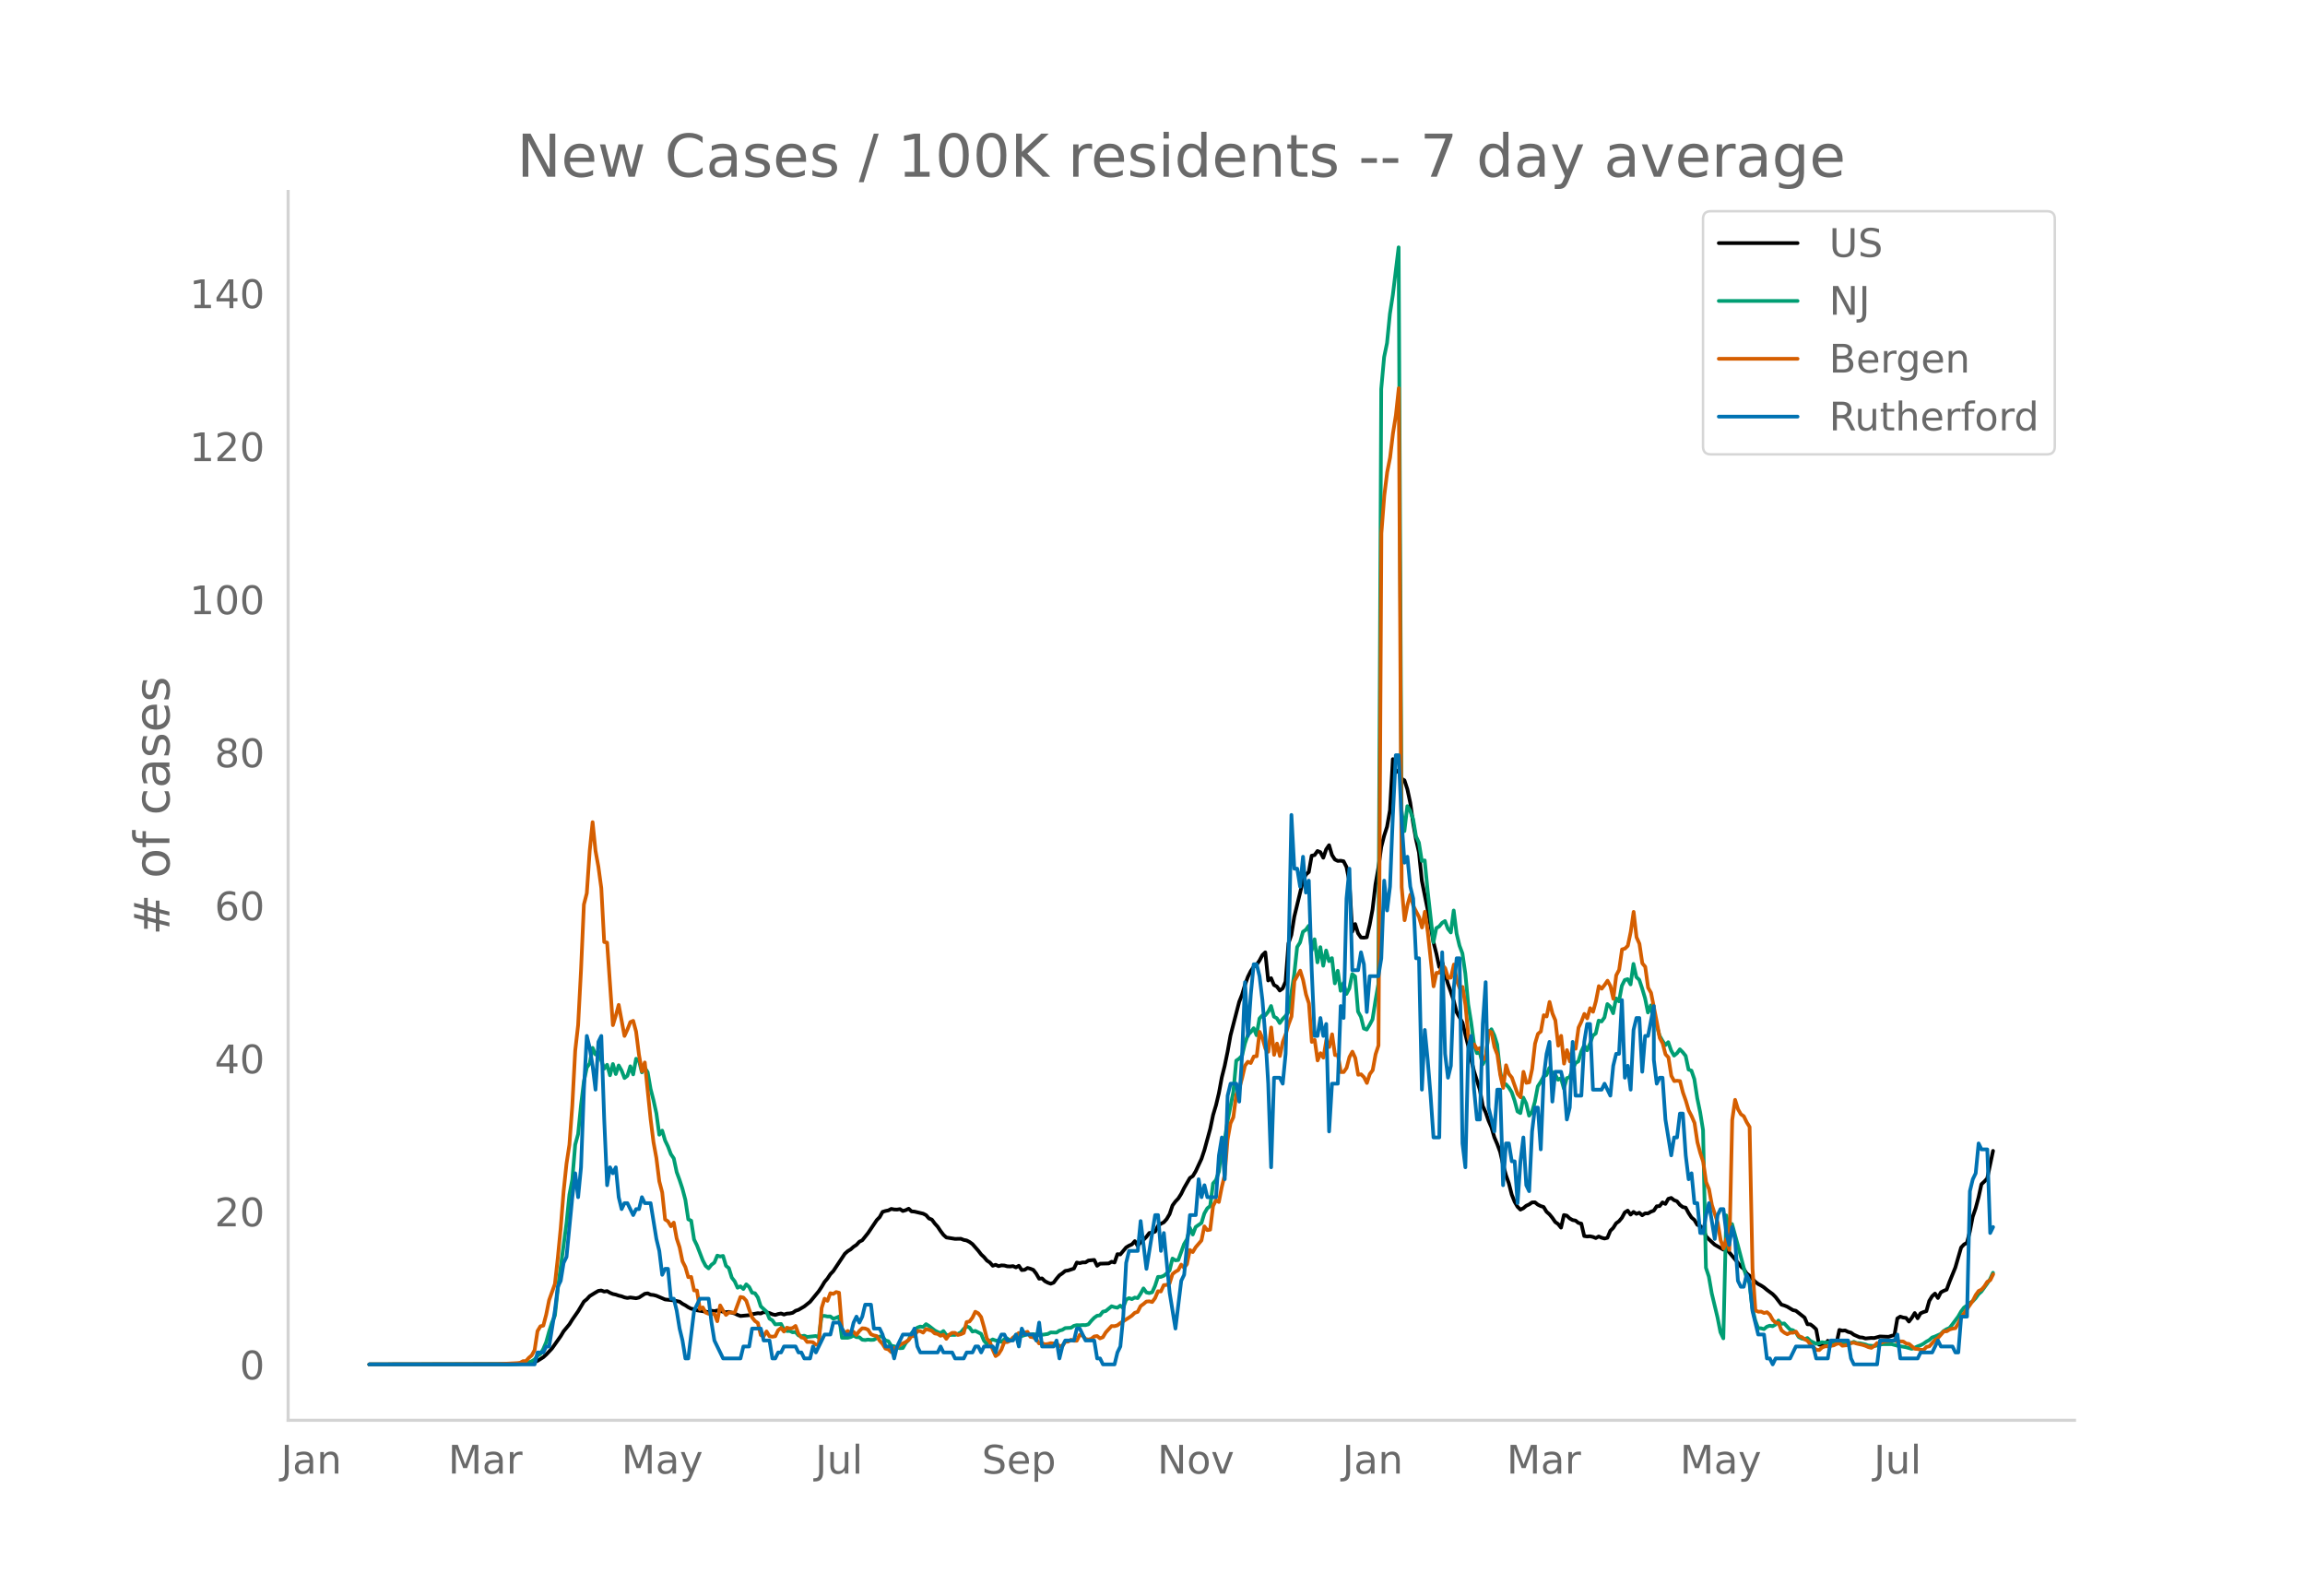 <svg height="864" viewBox="0 0 936 648" width="1248" xmlns="http://www.w3.org/2000/svg" xmlns:xlink="http://www.w3.org/1999/xlink"><defs><style>*{stroke-linecap:butt;stroke-linejoin:round}</style></defs><g id="figure_1"><path d="M0 648h936V0H0z" style="fill:#fff" id="patch_1"/><g id="axes_1"><path d="M117 576.72h725.4V77.76H117z" style="fill:none" id="patch_2"/><path clip-path="url(#pc38b6e5fa8)" d="m149.973 554.04 56.524-.087 5.888-.247 3.533-.327 1.178-.297 1.177-.493 2.356-1.474 1.177-1.061 2.355-2.51 3.533-4.985 1.178-1.968 2.355-2.841 1.178-1.904 2.355-3.383 2.355-3.925 1.178-.96 1.177-1.277 2.355-1.45 1.178-.674 1.178-.156 1.177.457 1.178-.207 1.177.696 1.178.493 1.178.242 1.177.417 1.178.266 1.177.45 1.178.244 1.177-.22 2.356.322 1.177-.293 2.355-1.52 1.178-.19 1.178.568 1.177.117 1.178.308 3.533 1.504 2.355.248 1.177.127 2.356.531 1.177.855 1.178.623 1.177.788 1.178.587 1.178.19 1.177.455 4.71.736 1.178-.57 1.178.18 1.177-.26 1.178.166 1.178.33 1.177.187 1.178-.137 2.355.65 1.178.585 1.177.436 3.533-.336 1.178-.378 2.355-.424 1.177.12 1.178-.562 1.178.12 1.177.272 1.178.5 1.177.268 1.178-.388 1.178-.214 1.177.435 1.178-.381 1.177-.07 1.178-.258 1.178-.822 1.177-.38 2.355-1.38 2.356-1.884 3.532-4.31 1.178-1.773 1.178-1.987 1.177-1.39 1.178-1.775 1.177-1.221 4.71-7.077 1.178-1.043 1.178-.71 1.177-1.059 1.178-.77 1.178-1.282 1.177-.586 2.355-2.946 3.533-5.249 1.178-1.202 1.177-2.136 1.178-.365 1.178-.234 1.177-.605 1.178.228 1.177.043 1.178-.188 1.178.768 1.177-.352 1.178-.585 1.177 1.09 1.178.095 3.533.836 1.177.6 1.178 1.345 1.178.463 1.177 1.582 1.178 1.294 1.177 1.766 1.178 1.547 1.178 1.072 3.532.57 2.356-.049 1.177.467 1.178.227 1.177.608 1.178.858 2.355 2.675 1.178 1.523 1.177 1.087 1.178 1.413 1.178.773 1.177 1.326 1.178-.39 1.177.548 1.178-.312 1.178.056 1.177.334 1.178.056 1.177-.148 1.178.53 1.178-.658 1.177 1.74 1.178-.105 1.177-.75 1.178.32 1.178.464 1.177 1.53 1.178 2.044 1.177-.12 1.178 1.127 1.178.613 1.177.426 1.178-.452 1.177-1.585 1.178-1.39 1.178-.803 1.177-.98 1.178-.179 2.355-.773 1.177-2.444 1.178.247 1.178-.308 1.177.014 1.178-.77 2.355-.247 1.178 2.38 1.177-.853 3.533-.098 1.178-.688 1.177.303 1.178-3.389 1.177.113 2.356-2.83 1.177-.727 1.178-.524 1.177-1.314 1.178 1.947 1.178-1.56 1.177-.924 1.178-1.214 1.177-1.555 1.178-.15 1.178-.42 1.177-2.356 1.178-.84 1.177-.592 1.178-1.322 1.178-2.006 1.177-3.492 1.178-1.6 1.177-1.245 1.178-1.865 1.178-2.386 2.355-4.073 1.177-.76 1.178-1.96 2.355-5.057 1.178-3.543 2.355-8.606 1.178-5.643 1.177-3.952 1.178-4.929 1.177-6.402 1.178-4.706 1.178-5.721 1.177-6.583 3.533-13.659 1.178-2.96 1.177-3.976 1.178-3.226 1.177-2.349 1.178-1.744 1.178-.759 1.177-1.766 1.178-2.195 1.177-1.124 1.178 11.43 1.178-.943 1.177 2.776 1.178.631 1.177 1.619 1.178-.862 1.178-2.783 1.177-15.52 1.178-3.452 1.177-7.344 3.533-14.627 1.178-2.508 1.177-1.012 1.178-6.647 1.177-.247 1.178-1.663 1.178.492 1.177 2.24 1.178-3.396 1.177-1.689 1.178 3.966 1.178 1.843 1.177.583 1.178-.086 1.177.205 1.178 2.308 1.178 5.978 1.177 20.322 1.178-3.105 1.177 3.763 1.178 1.691 1.178.083 1.177-.16 1.178-5.074 1.177-6.265 1.178-10.11 1.178-6.72 1.177-8.496 1.178-4.596 1.177-3.654 1.178-6.67 1.178-20.764 1.177 5.368 1.178-.88 1.177 3.45 1.178.681 1.178 3.604 1.177 5.52 1.178 8.239 1.177 6.725 1.178 5.167 1.178 11.52 2.355 11.75 2.355 13.163 1.178 4.636 1.177 5.466 1.178-2.089 1.177 4.91 1.178 4.02 1.178 3.287 1.177 3.645 1.178 4.614 2.355 4.14 2.355 9.598 1.178 5.482 1.177 4.75 2.356 7.488 1.177 6.61 1.178 2.551 1.177 3.41 1.178 2.704 1.178 4.04 1.177 2.745 1.178 3.178 1.177 5.1 1.178 4.308 1.178 3.356 1.177 4.578 1.178 2.923 1.177 2.02 1.178 1.163 1.177-.567 1.178-.997 1.178-.546 1.177-.823 1.178-.042 1.177.953 1.178.578 1.178.375 1.177 1.93 1.178 1.025 1.177 1.434 1.178 1.707 1.178.823 1.177 1.467 1.178-5.115 1.177.236 1.178 1.138 1.178.662 1.177.207 1.178.95 1.177.281 1.178 5.052 1.178.185 1.177-.1 1.178.26 1.177.479 1.178-.659 1.178.514 1.177.33 1.178-.299 1.177-2.836 1.178-1.17 1.178-1.876 1.177-.849 1.178-1.396 1.177-2.167 1.178-.742 1.178 1.618 1.177-1.092 1.178.8 1.177-.466 1.178 1.04 1.178-.791 1.177.035 1.178-.697 1.177-.441 1.178-1.758 1.178-.084 1.177-1.508 1.178.63 1.177-2.076 1.178-.36 1.178.915 1.177.437 1.178 1.472 1.177.89 1.178.226 1.178 2.204 1.177 1.793 1.178 1.008 1.177 1.97 1.178.46 1.178 1.057 1.177 3.1 1.178 1.237 2.355 2.21 3.533 2.02 1.177-.353 2.356 2.843 2.355 2.828 1.177 1.5 1.178.988 1.177 1.81 1.178.936 2.355 2.5 1.178.882 1.177.624 1.178.76 1.178.994 2.355 1.74 1.177 1.193 2.356 3.07 1.177.347 1.178.484 2.355 1.41 1.178.254 3.532 2.766 1.178 2.722 1.178.036 1.177.883 1.178 1.12 1.177 6.224 2.356.324 1.177-1.886 1.178 1.134 1.177-.515 1.178.497 1.178-5.522 1.177.294 1.178-.086 1.177.586 1.178.313 1.178.845 2.355 1.047 1.177.095 1.178.368 2.355-.218 1.178.051 2.355-.645 2.355.103 1.178.04 1.177-.401 1.178-.263 1.178-6.798 1.177-.74 1.178.378 1.177.157 1.178 1.482 1.178-1.534 1.177-1.926 1.178 2.127 1.177-2.016 1.178-.509 1.178-.354 1.177-4.165 1.178-1.924 1.177-1.063 1.178 1.788 1.178-2.285 1.177-.633 1.178-.472 1.177-3.218 2.356-5.764 2.355-8.137 1.177-1.237 1.178-.65 1.177-4.585 1.178-6.034 1.178-3.404 1.177-4.412 1.178-5.358 1.177-1.096 1.178-1.258 2.355-11.194h0" style="fill:none;stroke:#000;stroke-linecap:round;stroke-width:1.5" id="line2d_1"/><path clip-path="url(#pc38b6e5fa8)" d="m149.973 554.04 58.88-.11 2.355-.12 2.355-.23 2.355-.804 1.178-.755 1.177-1.51 1.178-.699 1.178-2.074 1.177-2.773 1.178-4.258 1.177-3.694 1.178-2.838 1.178-10.825 3.532-26.642 1.178-11.594 1.178-6.142 1.177-14.153 1.178-4.303 1.177-11.774 1.178-9.645 1.178-5.592 1.177-1.674 1.178-6.327 1.177 2.688 1.178-1.274 1.178 3.718 1.177 3.329 1.178-1.59 1.177 4.253 1.178-4.567 1.178 4.072 1.177-3.483 1.178 2.054 1.177 3.049 1.178-.91 1.177-3.853 1.178 3.293 1.178-6.356 1.177.814 1.178 4.713 1.177-1.87 1.178 1.83 1.178 6.771 1.177 4.563 1.178 5.348 1.177 8.675 1.178-1.654 1.178 3.998 1.177 2.439 1.178 3.123 1.177 1.72 1.178 5.552 1.178 3.213 1.177 3.593 1.178 4.478 1.177 7.896 1.178.56 1.178 7.626 1.177 2.399 2.355 6.092 1.178 2.234 1.178 1.01 1.177-1.46 1.178-.88 1.177-2.843 1.178.355 1.178-.23 1.177 3.993 1.178.974 1.177 3.833 1.178 1.51 1.178 2.608 1.177-.57 1.178 1.09 1.177-1.894 1.178 1.065 1.178 2.323 1.177.225 1.178 1.704 1.177 3.624 2.356 2.149 1.177 2.828 1.178.7 1.177 1.64 2.356-.176 1.177 2.289 1.178.58 1.177-.025 1.178.554 1.178-.12 1.177 1.365 1.178.33 1.177-.205 1.178.515 3.533-.395 1.177.594 1.178-8.765 1.178.005 1.177.245 1.178-.005 1.177.914 1.178-.38 1.178-.514 1.177 8.635h2.355l1.178-.3 1.177-.594 1.178.64 1.178.044 1.177.995 1.178.14 1.177-.2 1.178.15 1.178-.075 2.355-1.32 1.177.04 1.178 1.54 1.178.34 1.177 1.849 1.178.22 1.177.5 1.178.274 1.178-.095 1.177-2.039 1.178-1.25 1.177-2.678 1.178-1.344 1.178-.95 1.177-.454 1.178.19 1.177-1.16 1.178.72 2.355 1.844 1.178.635 1.177.454 1.178-.85 1.178 1.65 1.177.005 1.178-.115 1.177.03 1.178-.44 1.178-.57 1.177-1.409 1.178-1.05 1.177.45 1.178 1.655 1.178-.27 2.355 1.214 1.177 2.779 1.178 1.4 1.178-1.255 1.177-.675 1.178.435 1.177.145 1.178.415 1.178-1.035 1.177-.34 1.178.9 2.355-1.335 1.178-.14 3.532-1.169 1.178.12 1.178-.1 1.177.085 1.178.265 1.177-.105 2.356-.355 1.177-.62 2.355.06 1.178-.794 1.178-.305 1.177-.725 2.355-.125 1.178-.78 1.177-.29 1.178.05 1.178-.09 1.177.026 1.178-.305 1.177-1.444 1.178-1.225 1.178-.834 1.177-.15 1.178-1.5 1.177-.25 2.356-1.943 1.177.36 1.178.24 1.177-.865 1.178.994 1.178-3.418 1.177-.625 1.178.415 1.177-.625 1.178.21 1.178-1.794 1.177-2.149 1.178 1.634 1.177.275 1.178-.35 1.178-2.618 1.177-3.613h1.178l1.177-.455 1.178-.955 1.178-1.174 1.177-4.873 1.178.73 1.177-.12 2.356-6.492 1.177-1.939 1.178-4.652 1.177 2.728 1.178-3.068 2.355-1.645 1.178-3.863 1.177-2.059 1.178-.924 1.178-9.19 1.177-1.35 1.178-3.448 1.177-9.76 1.178-3.109 1.178-7.646 2.355-11.93 1.177-12.618 1.178-.804 1.178-1.245 1.177-4.942 1.178-3.449 1.177-1.144 1.178-1.58 1.178 2.85 1.177-6.807 1.178-1.245 1.177-.025 1.178-1.454 1.178-2.344 1.177 4.333 1.178.645 1.177 1.954 1.178-1.654 1.178-1.22 1.177-1.599 2.355-15.442 1.178-10.95 1.177-1.864 1.178-4.348 1.178-.8 1.177-1.634 1.178 10.06 1.177-4.577 1.178 9.375 1.178-6.172 1.177 7.546 1.178-6.187 1.177 4.323 1.178-1.23 1.178 10.24 1.177-5.102 1.178 8.131 1.177-3.183 1.178 4.458 1.178-2.244 1.177-5.817 1.178.96 1.177 14.267 1.178 2.134 1.178 4.728 1.177.454 1.178-1.959 1.177-2.204 1.178-7.556 1.178-6.746 1.177-241.62 1.178-13.03 1.177-5.666 1.178-11.91 1.178-7.596 2.355-19.37 1.177 228.662 1.178 8.385 1.178-10.125 1.177 1.934 1.178 3.279 1.177 7.056 1.178 2.55 1.178 7.415 1.177-.204 1.178 12.188 2.355 21.035 1.178-5.742 1.177-.68 1.178-1.45 1.177-.744 1.178 3.144 1.178 1.509 1.177-8.926 1.178 9.366 1.177 4.917 1.178 3.139 1.178 8.126 1.177 12.489 1.178 7.28 1.177 8.787 1.178 3.818 1.178-.22 1.177 4.767 1.178-2.134 1.177-10.29 1.178-1.833 1.178 2.478 1.177 3.763 1.178 10.815 1.177 5.577 1.178-.28 1.178 1.305 1.177 1.899 1.178 3.428 1.177 4.393 1.178.685 1.177-6.292 1.178 2.374 1.178 4.952 1.177-1.494 1.178-4.113 1.177-6.282 1.178-1.794 1.178-2.189 1.177-.655 1.178-2.863 1.177 1.909 1.178.854 1.178 2.064 1.177-.65 1.178 4.174 1.177-4.183 1.178-.42 1.178-3.104 1.177-2.588 1.178-.725 1.177-3.948 1.178-2.574 1.178 2.044 1.177-2.683 1.178-3.289 1.177-.88 1.178-5.207 1.178.36 1.177-1.644 1.178-5.427 1.177 1.079 1.178 2.639 1.178-6.032 1.177 1.214 1.178-6.332 1.177-2.349 1.178-.35 1.178 2.14 1.177-8.316 1.178 5.347 1.177 1.104 1.178 3.519 1.178 3.948 1.177 5.802 1.178-2.864 1.177 6.377 1.178 1.68 1.178 4.227 1.177 2.07 1.178 1.773 1.177-1.21 1.178 3.39 1.178 2.068 1.177-.94 1.178-1.614 1.177 1.19 1.178 1.464 1.178 5.572 1.177.44 1.178 3.438 1.177 7.732 1.178 5.692 1.178 7.271 1.177 55.912 1.178 3.574 1.177 6.816 2.356 9.81 1.177 5.967 1.178 2.48 1.177-49.916 1.178 5.597 1.178-2.089 2.355 8.601 2.355 8.986 1.177 4.152 1.178 2.214 1.178 10.21 1.177 4.923 1.178 3.218 1.177.02 1.178.35 1.178-.98 1.177-.42 1.178.21 1.177-.664 1.178-1.644 1.178 1.34 1.177-.16 2.355 2.508 1.178.245 1.178.834 1.177 1.93 1.178.614 1.177.275 1.178-.475 1.178 1.155 2.355 1.174 1.177-.135 1.178-.515 1.178.185 1.177-.055 1.178-.184 1.177.444 1.178-.305 1.178.095 1.177.545 1.178.01 1.177-.115 1.178-.27 1.178-.494 1.177.52 1.178.04 2.355.519 1.178.45 2.355.165 1.177-.17 1.178-.415 1.178-.145 3.532-.02 2.356.635 3.532.62 2.356.65 1.177-.44 1.178-.565 1.177-.44 1.178-.605 1.178-.854 1.177-.645 1.178-1.045 1.177-.41 2.356-1.054 1.177-1.19 1.178-.724 1.177-.485 1.178-1.474 2.355-3.168 1.178-2.074 1.177-1.56 1.178-.84 1.177-1.044 1.178-.68 1.178-1.244 1.177-1.654 1.178-1.05 2.355-3.263 1.178-1.784 1.177-2.594h0" style="fill:none;stroke:#009e73;stroke-linecap:round;stroke-width:1.5" id="line2d_2"/><path clip-path="url(#pc38b6e5fa8)" d="m149.973 554.04 51.814-.095 8.243-.429 1.178-.143 1.177-.666h1.178l1.178-1.334 1.177-1 1.178-2.142 1.177-7.714 1.178-1.952 1.178-.286 1.177-4.476 1.178-5.857 2.355-6.57 1.178-10.62 1.177-12.094 1.178-14.904 1.177-11.237 1.178-7.666 1.178-15.952 1.177-22.237 1.178-10.38 1.177-22.284 1.178-26.713 1.178-4.571 1.177-17.237 1.178-11.619 1.177 11.619 1.178 6.476 1.178 8.666 1.177 21.903 1.178.238 2.355 33.522 1.178-3.857 1.177-4.38 2.355 12.618 1.178-2.571 1.177-3.048 1.178-.524 1.178 4.381 1.177 9.428 1.178 6.666 1.177-3.57 2.356 22.95 1.177 9.428 1.178 6.428 1.177 9.476 1.178 4.476 1.178 11 1.177.761 1.178 2 1.177-1.476 1.178 6.428 1.178 3.571 1.177 5.714 1.178 2.333 1.177 4.095 1.178-.095 1.178 5.476 1.177.048 1.178 7.57 1.177-.714 1.178 2.096 1.178.476 2.355.047 1.177 3 1.178-6.428 1.178 2.143 1.177 1.714 1.178-1 2.355.095 2.355-6.38 1.178.238 1.177 1.285 1.178 3.572 1.178 3.19 1.177 1.476 1.178.81 1.177 4.904 1.178.476 1.178-1.952 1.177 1.952 1.178.19 1.177-.19 1.178-2.428 1.178-.953 1.177 1.476 1.178-1.57 1.177.332 1.178-.19 1.178-.857 1.177 3.19 1.178 1.476 1.177.286 1.178 1.571 1.178-.047 1.177.143 1.178 1 1.177-.048 1.178-14.856 1.178-3.762 1.177.857 1.178-3.095 1.177.286 1.178-.762 1.178.285 1.177 14.571 1.178 1.857 1.177-.905 1.178.762 1.177-.428 1.178 1.285 1.178-1.619 1.177-1.095 1.178.095 1.177.477 1.178 1.857 1.178.476 1.177.238 1.178 1.905 1.177 1.285 1.178 1.905 1.178.333 1.177 1.095 1.178-1.619 1.177-.095 1.178-1.238 2.355-1.143 1.178-.81 1.177-1.57h1.178l1.178-2.048h1.177l1.178.619 1.177-1.476 2.356.714 1.177 1.095 1.178.19 1.177.763 1.178-.429 1.178 1.667 1.177-1.667 1.178-.762h1.177l1.178.857 1.178-.285 1.177-.524 1.178-4.428 1.177-.239 1.178-1.523 1.178-2.429 1.177.62 1.178 1.523 1.177 4.143 1.178 4.618 1.178 1.334 1.177 3.095 1.178 2.666 1.177-.81 1.178-1.856 1.178-3.048 1.177.048 1.178-.571 1.177-1.286 1.178-.81 1.178-1.047 1.177.619 1.178-.714 1.177-.381 1.178 2.047 1.178.19 1.177.715 1.178 1.762 1.177-.143 1.178.524 1.178-.143 1.177-.334 1.178.096 1.177-.048 1.178 1.143 1.178-.095 1.177-1.667 1.178-.048 1.177-.761 1.178.38h1.177l1.178-2.38 1.178.285 1.177 1.381 1.178.238 1.177-.285 1.178-.953 1.178-.19 1.177.952 1.178-.476 1.177-1.952 2.356-2.572 1.177.048 1.178-.333 1.177-.905 3.533-2.238 1.178-.81 1.177-1.142 1.178-.381 1.178-2.333 1.177-.857 1.178-1 1.177-.096 1.178.286 1.178-1.571 1.177-2.81 1.178.096 1.177-2.572 1.178-.095 1.178-.619 1.177-3.762 1.178-.952 1.177-.666 1.178-2.238 1.178 1.285 1.177-1.476 1.178-5.761 1.177.857 1.178-1.953 2.355-2.761 1.178-5.714 1.177 1.523 1.178-.19 1.178-9.571 1.177-2.38 1.178.713 1.177-6 1.178-4.856 1.178-14.428 1.177-6.618 1.178-2.524 1.177-9.142 1.178-2.381 1.178-4.286 1.177-5.095 1.178-1.619 1.177.524L509.14 429l1.178-.096 1.177-9.904 1.178 2.62 1.177 4.237 1.178 1.238 1.178-9.857 1.177 11.095 1.178-4.571 1.177 5.047 1.178-5.714 1.178-3.142 1.177-4 1.178-3.19 1.177-14.38 2.355-4.238L529.16 398l1.178 5.81 1.177 3.619 1.178 15.665 1.177-.81 1.178 8.334 1.178-2.953 1.177 1.81 1.178-7.047 1.177 2.714 1.178-5.143 1.178 8.428h1.177l1.178 6.905h1.177l1.178-1.715 1.178-4.428 1.177-2.143 1.178 2.572 1.177 6.809 1.178-.19 1.178 1.19 1.177 2.333 1.178-3.619 1.177-1.571 1.178-6.476 1.178-3.571 1.177-207.988 1.178-15.285 1.177-9.523 1.178-5.952 1.178-9.857 1.177-7.333 1.178-10.951 1.177 202.56 1.178 13.475 1.178-6.238 1.177-4.143 1.178 4.571 2.355 4.572 1.178 4.19 1.177-6.38 1.178 8.19 2.355 22.093 1.178-5.476 1.177-.047 1.178-3.095 1.177 1.238 1.178 3.952 1.178-.143 1.177-5.285 1.178 6.523 1.177 3.047 1.178-.476 1.178 7.38 1.177 12.762 1.178 4.952 1.177-1.762 1.178 2 1.178-.524 1.177 4.667 1.178-.667 1.177-10.952 1.178.62 1.178 5.999 1.177 3 1.178 8.237 1.177 5.286 1.178-9.19 1.178 3.571 1.177 1.429 2.355 6.666 1.178 1.333 1.177-10.333 1.178 4.476 1.178-.238 1.177-5.428 1.178-10.285 1.177-3.952 1.178-.953 1.178-6.618 1.177.524 1.178-5.905 1.177 4.667 1.178 2.809 1.178 10.285 1.177-4 1.178 11.285 1.177-5.476 1.178 4.572 1.178-5.762 1.177.619 1.178-8.57 1.177-2.477 1.178-3.095 1.178 1.81 1.177-4.143 1.178 1.476 1.177-4.333 1.178-6.095 1.178 1.047 1.177-1.523 1.178-1.714 1.177 2.19 1.178 5.142 1.178-9.523 1.177-2.238 1.178-8.285 1.177-.333 1.178-1.143 1.178-5.666 1.177-8.095 1.178 10.285 1.177 2.666 1.178 7.952 1.178 1.381 1.177 8.524 1.178 2.047 2.355 11.904 1.178 6.428 1.177 2.19 1.178 4.477 1.177 1.238 1.178 7.475 1.178 2.143 1.177-.143 1.178.143 1.177 4.619 1.178 3.333 1.178 4 1.177 2.285 1.178 2.762 1.177 7.81 1.178 4.427 1.178 3.572 1.177 8.19 1.178 2.904 1.177 6.428 2.356 7.19 1.177 7.048 1.178 3.428 1.177-4 1.178 4.572 1.178-52.76 1.177-8.19 1.178 3.81 1.177 2.047 1.178.81 1.177 2.428 1.178 1.905 1.178 57.568 1.177 16.952 1.178.523 1.177-.047 1.178.571 1.178-.333 1.177 1.047 1.178 2.143 1.177 1.048 1.178.19 1.178 2.952 1.177.953 1.178.619 1.177-.62h1.178l1.178-.428 1.177 1.81 1.178.428 1.177.81 1.178.666 1.178 1.524 2.355 2.143 1.177.095 1.178-1.048 1.178-.476h1.177l2.355-.38 1.178-.62 1.178-.238 1.177 1 2.355-.286 1.178-.857 1.178-.095 1.177.38 2.355.525 1.178.38 1.178.524 1.177.286 1.178-.762 1.177-1.19 1.178.095 1.178-.524 1.177-.285 3.533-.381 1.178.571 1.177-.143 1.178.048 1.177.81 1.178.19 2.355 1.952 1.178.095 1.177.286 1.178.095 1.178-1.238 1.177-.238 2.355-2.619 1.178-.762 2.355-2.714h1.178l1.177-.762 1.178-.333 1.178-.19 1.177-2 1.178-2.381 4.71-6.762 1.178-2.333 1.177-1.619 1.178-.571 1.177-1.333 1.178-1.857 1.178-.62 1.177-2.38h0" style="fill:none;stroke:#d55e00;stroke-linecap:round;stroke-width:1.5" id="line2d_3"/><path clip-path="url(#pc38b6e5fa8)" d="M149.973 554.04h67.123l1.177-4.85h2.356l1.177-2.426h1.178l2.355-14.55 1.178-9.701 1.177-2.425 1.178-7.276 1.177-2.425 2.356-24.252 1.177-9.7 1.178 9.7 1.177-12.126 1.178-31.527 1.178-21.827 1.177 4.85 1.178 7.276 1.177 9.7 1.178-19.4 1.178-2.426 1.177 33.953 1.178 26.677 1.177-7.276 1.178 2.425 1.178-2.425 1.177 12.126 1.178 4.85 1.177-2.425h1.178l2.355 4.85 1.178-2.425h1.177l1.178-4.85 1.177 2.425h2.356l2.355 14.551 1.177 4.85 1.178 9.701 1.178-2.425h1.177l1.178 12.126h1.177l1.178 4.85 1.178 7.276 1.177 4.85 1.178 7.276h1.177l2.356-19.402 2.355-4.85h3.533l1.177 9.7 1.178 7.276 3.533 7.276h7.065l1.178-4.85h2.355l1.178-7.276h3.532l1.178 4.85h2.355l1.178 7.276h1.177l1.178-2.425h1.178l1.177-2.426h4.71l1.178 2.426h1.178l1.177 2.425h2.356l1.177-4.85 1.178 2.425 3.533-7.276h2.355l1.177-4.85h2.356l2.355 4.85h2.355l1.177-4.85 1.178-2.425 1.178 2.425 1.177-2.425 1.178-4.85h2.355l1.178 9.7h2.355l1.177 2.425 1.178 4.85h2.355l1.178 4.85 1.177-4.85 2.356-4.85h3.532l1.178-2.425 1.178 7.275 1.177 2.426h7.066l1.177-2.426 1.178 2.426h3.533l1.177 2.425h3.533l1.178-2.425h2.355l1.178-2.426h1.177l1.178 2.426 1.177-2.426h3.533l1.178 2.426 1.177-4.85 1.178-2.426h1.178l1.177 2.425h2.355l1.178-2.425 1.178 4.85 1.177-7.275 1.178 2.425h3.533l1.177 2.425 1.178-7.275 1.177 9.7h4.71l1.178-2.425 1.178 7.276 1.178-4.85 1.177-2.426h3.533l1.177-4.85h1.178l2.355 4.85h3.533l1.178 7.276h1.177l1.178 2.425h4.71l1.178-4.85 1.177-2.426 1.178-12.125 1.178-21.827 1.177-4.85h3.533l1.178-12.126 2.355 19.401 3.533-21.826h1.177l1.178 14.55 1.177-7.275 2.356 24.252 2.355 14.55 2.355-19.4 1.178-2.426 2.355-24.251h2.355l1.178-14.551 1.177 7.275 1.178-4.85 1.177 4.85h3.533l1.178-16.976 1.177-7.276 1.178 16.977 1.178-33.953 1.177-4.85h2.355l1.178 7.275 1.178-19.401 1.177-29.102 1.178 21.826 1.177-16.976 1.178-12.126h1.178l1.177 4.85 1.178 9.701 1.177 14.551 1.178 19.402 1.178 33.952 1.177-36.377h2.355l1.178 2.425 1.178-12.126 1.177-38.803 1.178-58.204 1.177 21.826h1.178l1.177 7.276 1.178-12.126 1.178 14.551 1.177-4.85 1.178 36.377 1.177 26.677h1.178l1.178-7.275 1.177 7.275 1.178-4.85 1.177 43.653 1.178-19.401h2.355l1.178-31.528 1.177 4.85 1.178-48.503 1.178-12.126 1.177 41.228h2.355l1.178-7.275 1.178 4.85 1.177 19.402 1.178-14.551h3.533l1.177-7.276 1.178-31.527 1.177 12.126 1.178-9.701 1.178-29.102 1.177-24.252h1.178l1.177 26.677 1.178 16.976 1.178-2.425 1.177 12.126 1.178 4.85 1.177 24.252h1.178l1.178 53.354 1.177-24.252 1.178 12.126 1.177 14.551 1.178 16.976h2.355l1.178-75.18 1.177 41.228 1.178 9.7 1.178-4.85 1.177-31.527 1.178-12.126h1.177l1.178 75.18 1.178 9.701 1.177-48.503 1.178-4.85 1.177 21.826 1.178 12.126h1.178l1.177-38.803 1.178-16.976 1.177 50.928 2.356 9.701 1.177-16.976h1.178l1.177 38.803 1.178-16.976h1.178l1.177 7.275h1.178l1.177 16.976 1.178-16.976 1.177-9.7 1.178 19.4 1.178 2.426 1.177-24.252 1.178-9.7h1.177l1.178 16.976 1.178-29.102 1.177-9.701 1.178-4.85 1.177 24.251 1.178-12.126h2.355l1.178 4.85 1.177 14.552 1.178-4.85 1.178-26.677 1.177 21.826h2.355l1.178-21.826 1.178-7.276h1.177l1.178 26.677h3.533l1.177-2.425 2.355 4.85 1.178-12.126 1.178-4.85h1.177l1.178-21.827 1.177 31.528 1.178-4.85 1.178 9.7 1.177-24.252 1.178-4.85h1.177l1.178 21.826 1.178-14.55h1.177l2.355-12.127v21.827l1.178 9.7 1.178-2.424h1.177l1.178 16.976 2.355 14.55 1.178-7.275h1.177l1.178-9.7h1.177l1.178 16.976 1.178 9.7 1.177-2.425 1.178 12.126h1.177l1.178 12.126h1.178l1.177-7.275 1.178-4.85 2.355 14.55 1.178-9.7 1.177-2.426h1.178l1.177 9.701 1.178 4.85 1.178-7.275 1.177 4.85 1.178 16.977 1.177 2.425h1.178l1.177-4.85 1.178 2.425 1.178 12.125 2.355 9.701h2.355l1.178 9.7h1.177l1.178 2.426 1.177-2.425h5.888l2.356-4.85h7.065l1.178 4.85h4.71l1.178-7.276h7.065l1.178 7.276 1.178 2.425h9.42l1.178-9.7h5.888l1.178-2.426 1.177 9.7h7.066l1.177-2.424h4.71l2.356-4.85 1.178 2.424h4.71l1.178 2.426h1.177l1.178-14.551h2.355l1.177-50.93 1.178-4.85 1.178-2.425 1.177-12.125 1.178 2.425h2.355l1.178 33.952 1.177-2.425h0" style="fill:none;stroke:#0072b2;stroke-linecap:round;stroke-width:1.5" id="line2d_4"/><path d="M117 576.72V77.76" style="fill:none;stroke:#d3d3d3;stroke-linecap:square;stroke-linejoin:miter;stroke-width:1.25" id="patch_3"/><path d="M117 576.72h725.4" style="fill:none;stroke:#d3d3d3;stroke-linecap:square;stroke-linejoin:miter;stroke-width:1.25" id="patch_4"/><g id="matplotlib.axis_1"><g id="xtick_1"><g style="fill:#696969" transform="matrix(.16 0 0 -.16 114.088 598.378)" id="text_1"><defs><path d="M9.813 72.906h9.859V5.078q0-13.187-5-19.14-5-5.954-16.094-5.954h-3.75v8.297h3.078q6.531 0 9.219 3.672Q9.813-4.39 9.813 5.078z" id="DejaVuSans-74"/><path d="M34.281 27.484q-10.89 0-15.093-2.484-4.204-2.484-4.204-8.5 0-4.781 3.157-7.594 3.156-2.797 8.562-2.797 7.485 0 12 5.297 4.516 5.297 4.516 14.078v2zm17.922 3.72V0H43.22v8.297Q40.14 3.328 35.547.953q-4.594-2.375-11.234-2.375-8.391 0-13.36 4.719Q6 8.016 6 15.922q0 9.219 6.172 13.906 6.187 4.688 18.437 4.688h12.61v.89q0 6.203-4.078 9.594-4.078 3.39-11.453 3.39-4.688 0-9.141-1.124-4.438-1.125-8.531-3.375v8.312q4.921 1.906 9.562 2.844 4.64.953 9.031.953 11.875 0 17.735-6.156 5.86-6.14 5.86-18.64z" id="DejaVuSans-97"/><path d="M54.89 33.016V0h-8.984v32.719q0 7.765-3.031 11.61-3.031 3.858-9.078 3.858-7.281 0-11.484-4.64-4.204-4.625-4.204-12.64V0H9.08v54.688h9.03v-8.5q3.235 4.937 7.594 7.374Q30.078 56 35.797 56q9.422 0 14.25-5.828 4.844-5.828 4.844-17.156z" id="DejaVuSans-110"/></defs><use xlink:href="#DejaVuSans-74"/><use x="29.492" xlink:href="#DejaVuSans-97"/><use x="90.771" xlink:href="#DejaVuSans-110"/></g></g><g id="xtick_2"><g style="fill:#696969" transform="matrix(.16 0 0 -.16 181.983 598.378)" id="text_2"><defs><path d="M9.813 72.906h14.703l18.593-49.61 18.703 49.61h14.704V0H66.89v64.016l-18.797-50h-9.907l-18.796 50V0H9.813z" id="DejaVuSans-77"/><path d="M41.11 46.297q-1.516.875-3.297 1.281Q36.03 48 33.89 48q-7.625 0-11.703-4.953-4.079-4.953-4.079-14.234V0H9.08v54.688h9.03v-8.5q2.844 4.984 7.375 7.39Q30.031 56 36.531 56q.922 0 2.047-.125 1.125-.11 2.484-.36z" id="DejaVuSans-114"/></defs><use xlink:href="#DejaVuSans-77"/><use x="86.279" xlink:href="#DejaVuSans-97"/><use x="147.559" xlink:href="#DejaVuSans-114"/></g></g><g id="xtick_3"><g style="fill:#696969" transform="matrix(.16 0 0 -.16 252.37 598.378)" id="text_3"><defs><path d="M32.172-5.078q-3.797-9.766-7.422-12.735-3.61-2.984-9.656-2.984H7.906v7.516h5.282q3.703 0 5.75 1.765Q21-9.766 23.483-3.219l1.61 4.094-22.11 53.813H12.5l17.094-42.766 17.093 42.766h9.516z" id="DejaVuSans-121"/></defs><use xlink:href="#DejaVuSans-77"/><use x="86.279" xlink:href="#DejaVuSans-97"/><use x="147.559" xlink:href="#DejaVuSans-121"/></g></g><g id="xtick_4"><g style="fill:#696969" transform="matrix(.16 0 0 -.16 331.091 598.378)" id="text_4"><defs><path d="M8.5 21.578v33.11h8.984V21.922q0-7.766 3.016-11.656 3.031-3.875 9.094-3.875 7.265 0 11.484 4.64 4.234 4.64 4.234 12.656v31h8.985V0h-8.984v8.406Q42.047 3.422 37.718 1q-4.313-2.422-10.032-2.422-9.421 0-14.312 5.86Q8.5 10.296 8.5 21.578zM31.11 56z" id="DejaVuSans-117"/><path d="M9.422 75.984h8.984V0H9.422z" id="DejaVuSans-108"/></defs><use xlink:href="#DejaVuSans-74"/><use x="29.492" xlink:href="#DejaVuSans-117"/><use x="92.871" xlink:href="#DejaVuSans-108"/></g></g><g id="xtick_5"><g style="fill:#696969" transform="matrix(.16 0 0 -.16 398.675 598.378)" id="text_5"><defs><path d="M53.516 70.516V60.89q-5.61 2.687-10.594 4-4.984 1.328-9.625 1.328-8.047 0-12.422-3.125t-4.375-8.89q0-4.845 2.906-7.313 2.907-2.453 11.016-3.97l5.953-1.218q11.031-2.11 16.281-7.406 5.25-5.297 5.25-14.172 0-10.61-7.11-16.078-7.093-5.469-20.812-5.469-5.172 0-11.015 1.172Q13.14.922 6.89 3.219v10.156q6-3.36 11.765-5.078 5.766-1.703 11.328-1.703 8.438 0 13.032 3.312 4.593 3.328 4.593 9.485 0 5.359-3.297 8.39-3.296 3.032-10.812 4.547L27.484 33.5q-11.03 2.188-15.968 6.875-4.922 4.688-4.922 13.047 0 9.672 6.812 15.234 6.813 5.563 18.766 5.563 5.14 0 10.453-.938 5.328-.922 10.89-2.765z" id="DejaVuSans-83"/><path d="M56.203 29.594v-4.39H14.891q.593-9.282 5.593-14.142 5-4.859 13.938-4.859 5.172 0 10.031 1.266 4.86 1.265 9.656 3.812v-8.5Q49.266.734 44.187-.344 39.11-1.422 33.892-1.422q-13.094 0-20.735 7.61-7.64 7.625-7.64 20.625 0 13.421 7.25 21.296Q20.016 56 32.328 56q11.031 0 17.453-7.11 6.422-7.093 6.422-19.296zm-8.984 2.64q-.094 7.36-4.125 11.75-4.032 4.407-10.672 4.407-7.516 0-12.031-4.25-4.516-4.25-5.203-11.97z" id="DejaVuSans-101"/><path d="M18.11 8.203v-29H9.077v75.484h9.031v-8.296q2.844 4.875 7.157 7.234Q29.594 56 35.594 56q9.968 0 16.187-7.906 6.235-7.907 6.235-20.797T51.78 6.484q-6.218-7.906-16.187-7.906-6 0-10.328 2.375-4.313 2.375-7.157 7.25zm30.578 19.094q0 9.906-4.079 15.547-4.078 5.64-11.203 5.64-7.14 0-11.218-5.64-4.079-5.64-4.079-15.547 0-9.906 4.078-15.547 4.079-5.64 11.22-5.64 7.124 0 11.202 5.64t4.078 15.547z" id="DejaVuSans-112"/></defs><use xlink:href="#DejaVuSans-83"/><use x="63.477" xlink:href="#DejaVuSans-101"/><use x="125" xlink:href="#DejaVuSans-112"/></g></g><g id="xtick_6"><g style="fill:#696969" transform="matrix(.16 0 0 -.16 469.973 598.378)" id="text_6"><defs><path d="M9.813 72.906h13.28l32.329-60.984v60.984h9.562V0h-13.28L19.39 60.984V0H9.813z" id="DejaVuSans-78"/><path d="M30.61 48.39q-7.22 0-11.422-5.64-4.204-5.64-4.204-15.453 0-9.813 4.172-15.453 4.188-5.64 11.453-5.64 7.188 0 11.375 5.655 4.203 5.672 4.203 15.438 0 9.719-4.203 15.406-4.187 5.688-11.375 5.688zm0 7.61q11.718 0 18.406-7.625 6.703-7.61 6.703-21.078 0-13.422-6.703-21.078-6.688-7.64-18.407-7.64-11.765 0-18.437 7.64-6.656 7.656-6.656 21.078 0 13.469 6.656 21.078Q18.844 56 30.609 56z" id="DejaVuSans-111"/><path d="M2.984 54.688H12.5L29.594 8.797l17.093 45.89h9.516L35.687 0H23.485z" id="DejaVuSans-118"/></defs><use xlink:href="#DejaVuSans-78"/><use x="74.805" xlink:href="#DejaVuSans-111"/><use x="135.986" xlink:href="#DejaVuSans-118"/></g></g><g id="xtick_7"><g style="fill:#696969" transform="matrix(.16 0 0 -.16 545.089 598.378)" id="text_7"><use xlink:href="#DejaVuSans-74"/><use x="29.492" xlink:href="#DejaVuSans-97"/><use x="90.771" xlink:href="#DejaVuSans-110"/></g></g><g id="xtick_8"><g style="fill:#696969" transform="matrix(.16 0 0 -.16 611.806 598.378)" id="text_8"><use xlink:href="#DejaVuSans-77"/><use x="86.279" xlink:href="#DejaVuSans-97"/><use x="147.559" xlink:href="#DejaVuSans-114"/></g></g><g id="xtick_9"><g style="fill:#696969" transform="matrix(.16 0 0 -.16 682.193 598.378)" id="text_9"><use xlink:href="#DejaVuSans-77"/><use x="86.279" xlink:href="#DejaVuSans-97"/><use x="147.559" xlink:href="#DejaVuSans-121"/></g></g><g id="xtick_10"><g style="fill:#696969" transform="matrix(.16 0 0 -.16 760.914 598.378)" id="text_10"><use xlink:href="#DejaVuSans-74"/><use x="29.492" xlink:href="#DejaVuSans-117"/><use x="92.871" xlink:href="#DejaVuSans-108"/></g></g></g><g id="matplotlib.axis_2"><g id="ytick_1"><g style="fill:#696969" transform="matrix(.16 0 0 -.16 97.32 560.119)" id="text_11"><defs><path d="M31.781 66.406q-7.61 0-11.453-7.5Q16.5 51.422 16.5 36.375q0-14.984 3.828-22.484 3.844-7.5 11.453-7.5 7.672 0 11.5 7.5 3.844 7.5 3.844 22.484 0 15.047-3.844 22.531-3.828 7.5-11.5 7.5zm0 7.813q12.266 0 18.735-9.703 6.468-9.688 6.468-28.141 0-18.406-6.468-28.11-6.47-9.687-18.735-9.687-12.25 0-18.718 9.688-6.47 9.703-6.47 28.109 0 18.453 6.47 28.14Q19.53 74.22 31.78 74.22z" id="DejaVuSans-48"/></defs><use xlink:href="#DejaVuSans-48"/></g></g><g id="ytick_2"><g style="fill:#696969" transform="matrix(.16 0 0 -.16 87.14 497.976)" id="text_12"><defs><path d="M19.188 8.297h34.421V0H7.33v8.297q5.609 5.812 15.296 15.594 9.703 9.797 12.188 12.64 4.734 5.313 6.609 9 1.89 3.688 1.89 7.25 0 5.813-4.078 9.469-4.078 3.672-10.625 3.672-4.64 0-9.797-1.61-5.14-1.609-11-4.89v9.969Q13.767 71.78 18.938 73q5.188 1.219 9.485 1.219 11.328 0 18.062-5.672 6.735-5.656 6.735-15.125 0-4.5-1.688-8.531-1.672-4.016-6.125-9.485-1.218-1.422-7.765-8.187-6.532-6.766-18.453-18.922z" id="DejaVuSans-50"/></defs><use xlink:href="#DejaVuSans-50"/><use x="63.623" xlink:href="#DejaVuSans-48"/></g></g><g id="ytick_3"><g style="fill:#696969" transform="matrix(.16 0 0 -.16 87.14 435.832)" id="text_13"><defs><path d="M37.797 64.313 12.89 25.39h24.906zm-2.594 8.593H47.61V25.391h10.407v-8.203H47.609V0h-9.812v17.188H4.89v9.515z" id="DejaVuSans-52"/></defs><use xlink:href="#DejaVuSans-52"/><use x="63.623" xlink:href="#DejaVuSans-48"/></g></g><g id="ytick_4"><g style="fill:#696969" transform="matrix(.16 0 0 -.16 87.14 373.69)" id="text_14"><defs><path d="M33.016 40.375q-6.641 0-10.532-4.547-3.875-4.531-3.875-12.437 0-7.86 3.875-12.438 3.891-4.562 10.532-4.562 6.64 0 10.515 4.562 3.875 4.578 3.875 12.438 0 7.906-3.875 12.437-3.875 4.547-10.515 4.547zm19.578 30.922v-8.984q-3.719 1.75-7.5 2.671-3.782.938-7.5.938-9.766 0-14.922-6.594-5.14-6.594-5.875-19.922 2.875 4.25 7.219 6.516 4.359 2.266 9.578 2.266 10.984 0 17.36-6.672 6.374-6.657 6.374-18.125 0-11.235-6.64-18.032-6.641-6.78-17.672-6.78-12.657 0-19.344 9.687-6.688 9.703-6.688 28.109 0 17.281 8.204 27.563 8.203 10.28 22.015 10.28 3.719 0 7.5-.734t7.89-2.187z" id="DejaVuSans-54"/></defs><use xlink:href="#DejaVuSans-54"/><use x="63.623" xlink:href="#DejaVuSans-48"/></g></g><g id="ytick_5"><g style="fill:#696969" transform="matrix(.16 0 0 -.16 87.14 311.546)" id="text_15"><defs><path d="M31.781 34.625q-7.031 0-11.062-3.766-4.016-3.765-4.016-10.343 0-6.594 4.016-10.36Q24.75 6.391 31.78 6.391q7.032 0 11.078 3.78 4.063 3.798 4.063 10.345 0 6.578-4.031 10.343-4.016 3.766-11.11 3.766zm-9.86 4.188q-6.343 1.562-9.89 5.906Q8.5 49.079 8.5 55.329q0 8.733 6.219 13.812 6.234 5.078 17.062 5.078 10.89 0 17.094-5.078 6.203-5.079 6.203-13.813 0-6.25-3.547-10.61-3.531-4.343-9.828-5.906 7.125-1.656 11.094-6.5 3.984-4.828 3.984-11.796 0-10.61-6.468-16.282-6.47-5.656-18.532-5.656-12.047 0-18.531 5.656-6.469 5.672-6.469 16.282 0 6.968 4 11.797 4.016 4.843 11.14 6.5zM18.314 54.39q0-5.657 3.53-8.828 3.548-3.172 9.938-3.172 6.36 0 9.938 3.172 3.593 3.171 3.593 8.828 0 5.672-3.593 8.843-3.578 3.172-9.938 3.172-6.39 0-9.937-3.172-3.532-3.172-3.532-8.843z" id="DejaVuSans-56"/></defs><use xlink:href="#DejaVuSans-56"/><use x="63.623" xlink:href="#DejaVuSans-48"/></g></g><g id="ytick_6"><g style="fill:#696969" transform="matrix(.16 0 0 -.16 76.96 249.403)" id="text_16"><defs><path d="M12.406 8.297h16.11v55.625l-17.532-3.516v8.985l17.438 3.515h9.86V8.296H54.39V0H12.406z" id="DejaVuSans-49"/></defs><use xlink:href="#DejaVuSans-49"/><use x="63.623" xlink:href="#DejaVuSans-48"/><use x="127.246" xlink:href="#DejaVuSans-48"/></g></g><g id="ytick_7"><g style="fill:#696969" transform="matrix(.16 0 0 -.16 76.96 187.26)" id="text_17"><use xlink:href="#DejaVuSans-49"/><use x="63.623" xlink:href="#DejaVuSans-50"/><use x="127.246" xlink:href="#DejaVuSans-48"/></g></g><g id="ytick_8"><g style="fill:#696969" transform="matrix(.16 0 0 -.16 76.96 125.117)" id="text_18"><use xlink:href="#DejaVuSans-49"/><use x="63.623" xlink:href="#DejaVuSans-52"/><use x="127.246" xlink:href="#DejaVuSans-48"/></g></g><g style="fill:#696969" transform="matrix(0 -.2 -.2 0 68.8 379.813)" id="text_19"><defs><path d="M51.125 44H36.922l-4.11-16.313h14.313zm-7.328 27.781-5.078-20.265h14.265L58.11 71.78h7.813L60.89 51.516h15.234V44h-17.14l-4-16.313h15.53V20.22H53.079L48 0h-7.813l5.032 20.219H30.906L25.875 0h-7.86l5.079 20.219H7.719v7.468h17.187L29 44H13.281v7.516h17.625l4.985 20.265z" id="DejaVuSans-35"/><path d="M37.11 75.984V68.5h-8.594q-4.828 0-6.72-1.953-1.874-1.953-1.874-7.031v-4.828h14.797v-6.985H19.922V0H10.89v47.703H2.297v6.984h8.594V58.5q0 9.125 4.25 13.297 4.25 4.187 13.468 4.187z" id="DejaVuSans-102"/><path d="M48.781 52.594v-8.407q-3.812 2.11-7.64 3.157-3.828 1.047-7.735 1.047-8.75 0-13.593-5.547-4.829-5.532-4.829-15.547 0-10.016 4.829-15.563 4.843-5.53 13.593-5.53 3.907 0 7.735 1.046 3.828 1.047 7.64 3.156V2.094Q45.016.344 40.984-.531q-4.015-.89-8.562-.89-12.36 0-19.64 7.765-7.266 7.765-7.266 20.953 0 13.375 7.343 21.031Q20.22 56 33.016 56q4.14 0 8.093-.86 3.953-.843 7.672-2.546z" id="DejaVuSans-99"/><path d="M44.281 53.078v-8.5q-3.797 1.953-7.906 2.922-4.094.984-8.5.984-6.688 0-10.031-2.047-3.344-2.046-3.344-6.156 0-3.125 2.39-4.906 2.391-1.781 9.626-3.39l3.078-.688q9.562-2.047 13.593-5.781 4.032-3.735 4.032-10.422 0-7.625-6.032-12.078-6.03-4.438-16.578-4.438-4.39 0-9.156.86Q10.688.296 5.422 2v9.281q4.984-2.594 9.812-3.89 4.829-1.282 9.579-1.282 6.343 0 9.75 2.172 3.421 2.172 3.421 6.125 0 3.656-2.468 5.61-2.453 1.953-10.813 3.765l-3.125.735q-8.344 1.75-12.062 5.39-3.704 3.64-3.704 9.985 0 7.718 5.47 11.906Q16.75 56 26.811 56q4.97 0 9.36-.734 4.406-.72 8.11-2.188z" id="DejaVuSans-115"/></defs><use xlink:href="#DejaVuSans-35"/><use x="83.789" xlink:href="#DejaVuSans-32"/><use x="115.576" xlink:href="#DejaVuSans-111"/><use x="176.758" xlink:href="#DejaVuSans-102"/><use x="211.963" xlink:href="#DejaVuSans-32"/><use x="243.75" xlink:href="#DejaVuSans-99"/><use x="298.73" xlink:href="#DejaVuSans-97"/><use x="360.01" xlink:href="#DejaVuSans-115"/><use x="412.109" xlink:href="#DejaVuSans-101"/><use x="473.633" xlink:href="#DejaVuSans-115"/></g></g><g style="fill:#696969" transform="matrix(.24 0 0 -.24 209.887 71.76)" id="text_20"><defs><path d="M4.203 54.688h8.985l11.234-42.672 11.172 42.672h10.593l11.235-42.672 11.187 42.672h8.985L63.28 0H52.688L40.922 44.828 29.109 0H18.5z" id="DejaVuSans-119"/><path d="M64.406 67.281v-10.39q-4.984 4.64-10.625 6.922-5.64 2.296-11.984 2.296-12.5 0-19.14-7.64-6.641-7.64-6.641-22.094 0-14.406 6.64-22.047 6.64-7.64 19.14-7.64 6.345 0 11.985 2.296 5.64 2.297 10.625 6.938V5.609Q59.234 2.094 53.437.33q-5.78-1.75-12.218-1.75-16.563 0-26.094 10.124-9.516 10.14-9.516 27.672 0 17.578 9.516 27.703 9.531 10.14 26.094 10.14 6.531 0 12.312-1.734 5.797-1.734 10.875-5.203z" id="DejaVuSans-67"/><path d="M25.39 72.906h8.297L8.297-9.28H0z" id="DejaVuSans-47"/><path d="M9.813 72.906h9.859V42.094L52.39 72.906h12.703L28.906 38.922 67.672 0H54.688L19.672 35.11V0h-9.86z" id="DejaVuSans-75"/><path d="M9.422 54.688h8.984V0H9.422zm0 21.296h8.984v-11.39H9.422z" id="DejaVuSans-105"/><path d="M45.406 46.39v29.594h8.985V0h-8.985v8.203Q42.578 3.328 38.25.953q-4.313-2.375-10.375-2.375-9.906 0-16.14 7.906-6.22 7.922-6.22 20.813 0 12.89 6.22 20.797Q17.968 56 27.874 56q6.063 0 10.375-2.375 4.328-2.36 7.156-7.234zm-30.61-19.093q0-9.906 4.079-15.547 4.078-5.64 11.203-5.64 7.125 0 11.219 5.64 4.11 5.64 4.11 15.547 0 9.906-4.11 15.547-4.094 5.64-11.219 5.64-7.125 0-11.203-5.64-4.078-5.64-4.078-15.547z" id="DejaVuSans-100"/><path d="M18.313 70.219V54.688h18.5v-6.985h-18.5V18.016q0-6.688 1.828-8.594 1.828-1.906 7.453-1.906h9.218V0h-9.218q-10.407 0-14.36 3.875-3.953 3.89-3.953 14.14v29.688H2.687v6.984h6.594V70.22z" id="DejaVuSans-116"/><path d="M4.89 31.39h26.313v-8H4.891z" id="DejaVuSans-45"/><path d="M8.203 72.906h46.875v-4.203L28.61 0H18.312L43.22 64.594H8.203z" id="DejaVuSans-55"/><path d="M45.406 27.984q0 9.766-4.031 15.125-4.016 5.375-11.297 5.375-7.219 0-11.25-5.375-4.031-5.359-4.031-15.125 0-9.718 4.031-15.093t11.25-5.375q7.281 0 11.297 5.375 4.031 5.375 4.031 15.093zm8.985-21.203q0-13.953-6.203-20.765Q42-20.797 29.203-20.797q-4.734 0-8.937.703-4.203.703-8.157 2.172v8.735q3.954-2.141 7.813-3.157 3.86-1.031 7.86-1.031 8.843 0 13.234 4.61 4.39 4.609 4.39 13.937v4.453q-2.781-4.844-7.125-7.234Q33.938 0 27.875 0 17.828 0 11.672 7.656q-6.156 7.672-6.156 20.328 0 12.688 6.156 20.344Q17.828 56 27.875 56q6.063 0 10.406-2.39 4.344-2.391 7.125-7.22v8.297h8.985z" id="DejaVuSans-103"/></defs><use xlink:href="#DejaVuSans-78"/><use x="74.805" xlink:href="#DejaVuSans-101"/><use x="136.328" xlink:href="#DejaVuSans-119"/><use x="218.115" xlink:href="#DejaVuSans-32"/><use x="249.902" xlink:href="#DejaVuSans-67"/><use x="319.727" xlink:href="#DejaVuSans-97"/><use x="381.006" xlink:href="#DejaVuSans-115"/><use x="433.105" xlink:href="#DejaVuSans-101"/><use x="494.629" xlink:href="#DejaVuSans-115"/><use x="546.729" xlink:href="#DejaVuSans-32"/><use x="578.516" xlink:href="#DejaVuSans-47"/><use x="612.207" xlink:href="#DejaVuSans-32"/><use x="643.994" xlink:href="#DejaVuSans-49"/><use x="707.617" xlink:href="#DejaVuSans-48"/><use x="771.24" xlink:href="#DejaVuSans-48"/><use x="834.863" xlink:href="#DejaVuSans-75"/><use x="900.439" xlink:href="#DejaVuSans-32"/><use x="932.227" xlink:href="#DejaVuSans-114"/><use x="971.09" xlink:href="#DejaVuSans-101"/><use x="1032.613" xlink:href="#DejaVuSans-115"/><use x="1084.713" xlink:href="#DejaVuSans-105"/><use x="1112.496" xlink:href="#DejaVuSans-100"/><use x="1175.973" xlink:href="#DejaVuSans-101"/><use x="1237.496" xlink:href="#DejaVuSans-110"/><use x="1300.875" xlink:href="#DejaVuSans-116"/><use x="1340.084" xlink:href="#DejaVuSans-115"/><use x="1392.184" xlink:href="#DejaVuSans-32"/><use x="1423.971" xlink:href="#DejaVuSans-45"/><use x="1460.055" xlink:href="#DejaVuSans-45"/><use x="1496.139" xlink:href="#DejaVuSans-32"/><use x="1527.926" xlink:href="#DejaVuSans-55"/><use x="1591.549" xlink:href="#DejaVuSans-32"/><use x="1623.336" xlink:href="#DejaVuSans-100"/><use x="1686.813" xlink:href="#DejaVuSans-97"/><use x="1748.092" xlink:href="#DejaVuSans-121"/><use x="1807.271" xlink:href="#DejaVuSans-32"/><use x="1839.059" xlink:href="#DejaVuSans-97"/><use x="1900.338" xlink:href="#DejaVuSans-118"/><use x="1959.518" xlink:href="#DejaVuSans-101"/><use x="2021.041" xlink:href="#DejaVuSans-114"/><use x="2062.154" xlink:href="#DejaVuSans-97"/><use x="2123.434" xlink:href="#DejaVuSans-103"/><use x="2186.91" xlink:href="#DejaVuSans-101"/></g><g id="legend_1"><path d="M694.75 184.5H831.2q3.2 0 3.2-3.2V88.96q0-3.2-3.2-3.2H694.75q-3.2 0-3.2 3.2v92.34q0 3.2 3.2 3.2z" style="fill:none;opacity:.8;stroke:#ccc;stroke-linejoin:miter" id="patch_5"/><path d="M697.95 98.718h32" style="fill:none;stroke:#000;stroke-linecap:round;stroke-width:1.5" id="line2d_5"/><g style="fill:#696969" transform="matrix(.16 0 0 -.16 742.75 104.317)" id="text_21"><defs><path d="M8.688 72.906h9.921V28.61q0-11.718 4.235-16.875 4.25-5.14 13.781-5.14 9.469 0 13.719 5.14 4.25 5.157 4.25 16.875v44.297H64.5V27.391q0-14.25-7.063-21.532-7.046-7.28-20.812-7.28-13.828 0-20.89 7.28-7.047 7.282-7.047 21.532z" id="DejaVuSans-85"/></defs><use xlink:href="#DejaVuSans-85"/><use x="73.193" xlink:href="#DejaVuSans-83"/></g><path d="M697.95 122.203h32" style="fill:none;stroke:#009e73;stroke-linecap:round;stroke-width:1.5" id="line2d_7"/><g style="fill:#696969" transform="matrix(.16 0 0 -.16 742.75 127.802)" id="text_22"><use xlink:href="#DejaVuSans-78"/><use x="74.805" xlink:href="#DejaVuSans-74"/></g><path d="M697.95 145.688h32" style="fill:none;stroke:#d55e00;stroke-linecap:round;stroke-width:1.5" id="line2d_9"/><g style="fill:#696969" transform="matrix(.16 0 0 -.16 742.75 151.287)" id="text_23"><defs><path d="M19.672 34.813V8.108H35.5q7.953 0 11.781 3.297 3.844 3.297 3.844 10.078 0 6.844-3.844 10.078-3.828 3.25-11.781 3.25zm0 29.984V42.828h14.61q7.218 0 10.75 2.703 3.546 2.719 3.546 8.282 0 5.515-3.547 8.25-3.531 2.734-10.75 2.734zm-9.86 8.11h25.204q11.28 0 17.375-4.688Q58.5 63.53 58.5 54.89q0-6.703-3.125-10.657-3.125-3.953-9.188-4.922 7.282-1.562 11.313-6.53 4.031-4.954 4.031-12.376 0-9.765-6.64-15.093Q48.25 0 35.984 0H9.812z" id="DejaVuSans-66"/></defs><use xlink:href="#DejaVuSans-66"/><use x="68.604" xlink:href="#DejaVuSans-101"/><use x="130.127" xlink:href="#DejaVuSans-114"/><use x="169.49" xlink:href="#DejaVuSans-103"/><use x="232.967" xlink:href="#DejaVuSans-101"/><use x="294.49" xlink:href="#DejaVuSans-110"/></g><path d="M697.95 169.173h32" style="fill:none;stroke:#0072b2;stroke-linecap:round;stroke-width:1.5" id="line2d_11"/><g style="fill:#696969" transform="matrix(.16 0 0 -.16 742.75 174.773)" id="text_24"><defs><path d="M44.39 34.188q3.172-1.079 6.172-4.594 3-3.516 6.032-9.672L66.609 0H56l-9.313 18.703q-3.624 7.328-7.015 9.719-3.39 2.39-9.25 2.39h-10.75V0h-9.86v72.906h22.266q12.5 0 18.656-5.234 6.157-5.219 6.157-15.766 0-6.89-3.203-11.437-3.204-4.532-9.297-6.282zM19.673 64.797V38.922h12.406q7.125 0 10.766 3.297 3.64 3.297 3.64 9.687 0 6.39-3.64 9.64-3.64 3.25-10.766 3.25z" id="DejaVuSans-82"/><path d="M54.89 33.016V0h-8.984v32.719q0 7.765-3.031 11.61-3.031 3.858-9.078 3.858-7.281 0-11.484-4.64-4.204-4.625-4.204-12.64V0H9.08v75.984h9.03V46.188q3.235 4.937 7.594 7.374Q30.078 56 35.797 56q9.422 0 14.25-5.828 4.844-5.828 4.844-17.156z" id="DejaVuSans-104"/></defs><use xlink:href="#DejaVuSans-82"/><use x="64.982" xlink:href="#DejaVuSans-117"/><use x="128.361" xlink:href="#DejaVuSans-116"/><use x="167.57" xlink:href="#DejaVuSans-104"/><use x="230.949" xlink:href="#DejaVuSans-101"/><use x="292.473" xlink:href="#DejaVuSans-114"/><use x="333.586" xlink:href="#DejaVuSans-102"/><use x="368.791" xlink:href="#DejaVuSans-111"/><use x="429.973" xlink:href="#DejaVuSans-114"/><use x="469.336" xlink:href="#DejaVuSans-100"/></g></g></g></g><defs><clipPath id="pc38b6e5fa8"><path d="M117 77.76h725.4v498.96H117z"/></clipPath></defs></svg>